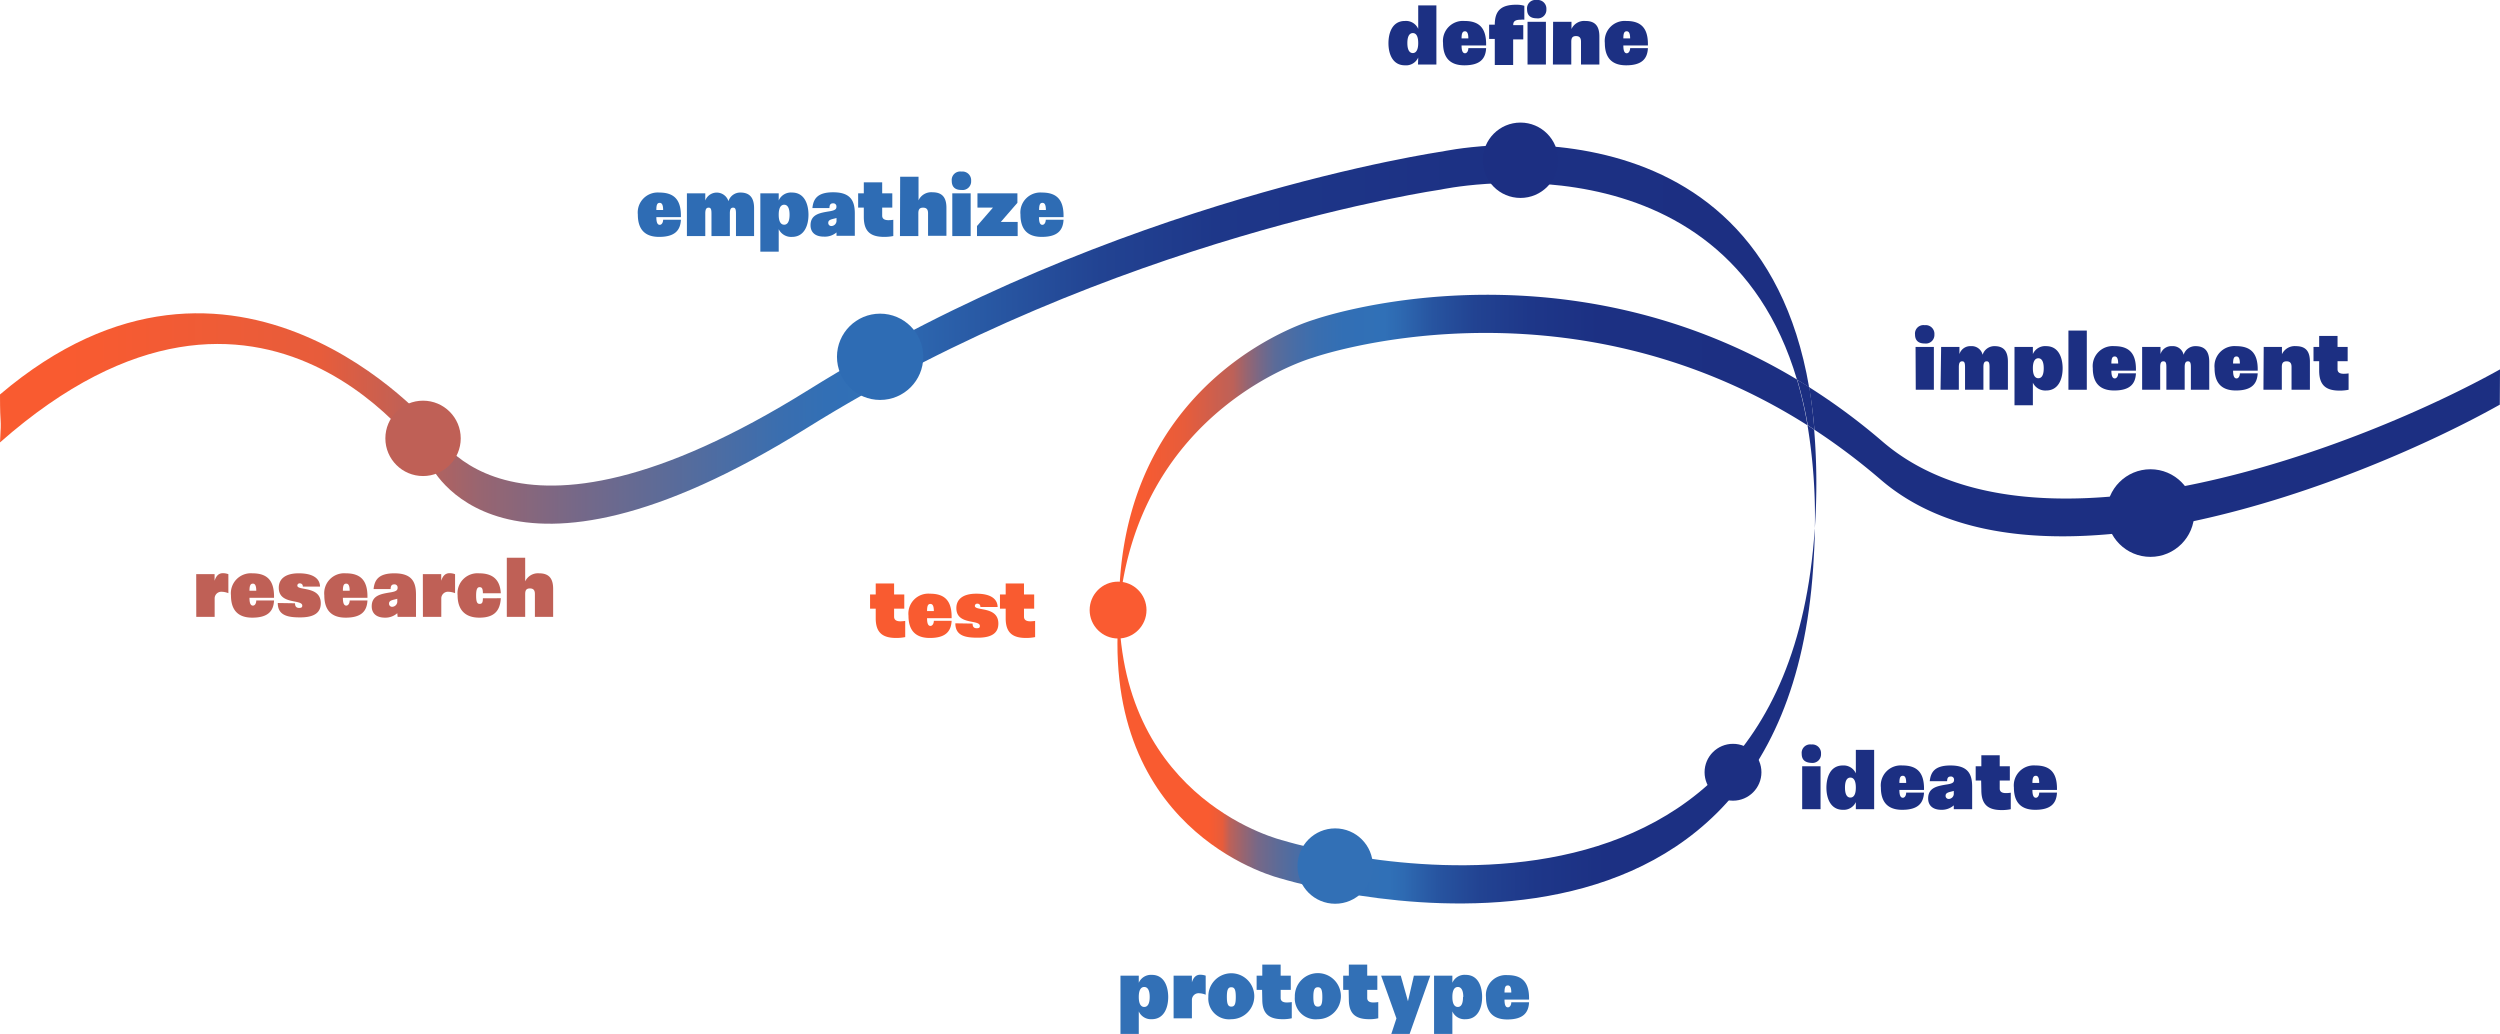 <svg id="Layer_1" data-name="Layer 1" xmlns="http://www.w3.org/2000/svg" xmlns:xlink="http://www.w3.org/1999/xlink" viewBox="0 0 375.49 155.3"><defs><style>.cls-1{isolation:isolate;}.cls-2{fill:#bf6056;}.cls-3{fill:#1c3083;}.cls-4{fill:#2e6cb4;}.cls-5{fill:#3270b6;}.cls-6{fill:#f95b30;}.cls-7{fill:#1c2f82;}.cls-8{fill:url(#linear-gradient);}.cls-9{fill:url(#linear-gradient-2);}.cls-10{fill:url(#linear-gradient-3);}.cls-11{fill:none;}.cls-12{fill:url(#linear-gradient-4);}.cls-13{fill:url(#linear-gradient-5);}.cls-14{fill:url(#linear-gradient-6);}.cls-15{fill:#fa5b31;}</style><linearGradient id="linear-gradient" x1="2.13" y1="1073.88" x2="3.13" y2="1073.88" gradientTransform="matrix(103.41, 0, 0, -47.28, 299.67, 51305.02)" gradientUnits="userSpaceOnUse"><stop offset="0" stop-color="#f95b30"/><stop offset="0.03" stop-color="#f95b30"/><stop offset="0.1" stop-color="#e75c3b"/><stop offset="0.17" stop-color="#bd6158"/><stop offset="0.19" stop-color="#976571"/><stop offset="0.21" stop-color="#776887"/><stop offset="0.23" stop-color="#5c6b98"/><stop offset="0.26" stop-color="#486da6"/><stop offset="0.29" stop-color="#3a6eaf"/><stop offset="0.33" stop-color="#326fb5"/><stop offset="0.39" stop-color="#3070b7"/><stop offset="0.41" stop-color="#2e6ab2"/><stop offset="0.46" stop-color="#2754a0"/><stop offset="0.52" stop-color="#224392"/><stop offset="0.6" stop-color="#1e3789"/><stop offset="0.7" stop-color="#1c3083"/><stop offset="1" stop-color="#1c2f82"/></linearGradient><linearGradient id="linear-gradient-2" x1="1.17" y1="1075" x2="2.43" y2="1075" gradientTransform="matrix(271.71, 0, 0, -56.9, -36.72, 61679.6)" gradientUnits="userSpaceOnUse"><stop offset="0" stop-color="#f95b30"/><stop offset="0.24" stop-color="#f95b30"/><stop offset="0.35" stop-color="#e75c3b"/><stop offset="0.39" stop-color="#bd6158"/><stop offset="0.42" stop-color="#976571"/><stop offset="0.46" stop-color="#776887"/><stop offset="0.5" stop-color="#5c6b98"/><stop offset="0.53" stop-color="#486da6"/><stop offset="0.55" stop-color="#3a6eaf"/><stop offset="0.57" stop-color="#326fb5"/><stop offset="0.59" stop-color="#3070b7"/><stop offset="0.6" stop-color="#2e6ab2"/><stop offset="0.65" stop-color="#2754a0"/><stop offset="0.69" stop-color="#224392"/><stop offset="0.74" stop-color="#1e3789"/><stop offset="0.87" stop-color="#1c3083"/><stop offset="1" stop-color="#1c2f82"/></linearGradient><linearGradient id="linear-gradient-3" x1="88.25" y1="1060.31" x2="89.25" y2="1060.31" gradientTransform="matrix(1.34, 0, 0, -15.51, 505.14, 16976.21)" gradientUnits="userSpaceOnUse"><stop offset="0" stop-color="#1c2f82"/><stop offset="1" stop-color="#1c2f82"/></linearGradient><linearGradient id="linear-gradient-4" x1="2.12" y1="1074.94" x2="3.12" y2="1074.94" gradientTransform="matrix(104.74, 0, 0, -56.32, 298.1, 61114.38)" gradientUnits="userSpaceOnUse"><stop offset="0" stop-color="#f95b30"/><stop offset="0.13" stop-color="#f95b30"/><stop offset="0.15" stop-color="#e75c3b"/><stop offset="0.16" stop-color="#bd6158"/><stop offset="0.18" stop-color="#976571"/><stop offset="0.2" stop-color="#776887"/><stop offset="0.23" stop-color="#5c6b98"/><stop offset="0.26" stop-color="#486da6"/><stop offset="0.29" stop-color="#3a6eaf"/><stop offset="0.33" stop-color="#326fb5"/><stop offset="0.39" stop-color="#3070b7"/><stop offset="0.41" stop-color="#2e6ab2"/><stop offset="0.46" stop-color="#2754a0"/><stop offset="0.52" stop-color="#224392"/><stop offset="0.6" stop-color="#1e3789"/><stop offset="0.7" stop-color="#1c3083"/><stop offset="1" stop-color="#1c2f82"/></linearGradient><linearGradient id="linear-gradient-5" x1="45.67" y1="1038.85" x2="46.67" y2="1038.85" gradientTransform="matrix(2.63, 0, 0, -7.52, 502.27, 8333.24)" xlink:href="#linear-gradient-3"/><linearGradient id="linear-gradient-6" x1="2.13" y1="1068.01" x2="4.05" y2="1068.01" gradientTransform="matrix(103.77, 0, 0, -25.07, 402.94, 27304.75)" xlink:href="#linear-gradient-3"/></defs><title>mobil_diagram</title><g id="Group_6375" data-name="Group 6375"><g id="research" class="cls-1"><g class="cls-1"><path class="cls-2" d="M381.73,548.69h2.76v1h0c.23-.73.61-1.14,1.26-1.14a2.37,2.37,0,0,1,.81.15v2.85a3,3,0,0,0-1-.21,1,1,0,0,0-1.06,1v2.77h-2.76Z" transform="translate(-352.26 -462.46)"/><path class="cls-2" d="M393.42,552.65c-.08,1.61-.92,2.58-3.27,2.58s-3.2-1.36-3.2-3.35a3,3,0,0,1,3.22-3.31c2.15,0,3.25,1,3.25,3.47v.21h-3.69c0,.89.21,1.17.52,1.17s.5-.35.5-.77Zm-2.67-1.46c0-.72-.16-1.07-.5-1.07s-.52.23-.52,1.07Z" transform="translate(-352.26 -462.46)"/><path class="cls-2" d="M396.57,553.07c0,.49.22.7.62.7s.47-.14.47-.35c0-1-3.53-.1-3.53-2.68,0-1.24.88-2.17,3-2.17s3.17.76,3.2,2h-2.59a.43.43,0,0,0-.45-.49.33.33,0,0,0-.37.34c0,.8,3.52,0,3.52,2.65,0,1.21-.72,2.12-3.08,2.12-1.74,0-3.38-.22-3.38-2.16Z" transform="translate(-352.26 -462.46)"/><path class="cls-2" d="M407.45,552.65c-.08,1.61-.92,2.58-3.27,2.58s-3.21-1.36-3.21-3.35a3,3,0,0,1,3.23-3.31c2.15,0,3.25,1,3.25,3.47v.21h-3.69c0,.89.21,1.17.51,1.17s.51-.35.51-.77Zm-2.67-1.46c0-.72-.16-1.07-.51-1.07s-.51.23-.51,1.07Z" transform="translate(-352.26 -462.46)"/><path class="cls-2" d="M411.93,554.56h0a2.69,2.69,0,0,1-1.84.67c-1.37,0-2-.71-2-1.7,0-1.66,1.41-1.87,2.89-2.11.95-.16,1-.4,1-.72a.46.46,0,0,0-.51-.47c-.32,0-.54.15-.54.71h-2.56c.14-1.36.73-2.37,3.12-2.37,2.58,0,3.25,1.24,3.25,3.18v3.36h-2.76Zm0-2.17c-.54.18-1.24.19-1.24.72a.46.46,0,0,0,.47.49.8.8,0,0,0,.77-.89Z" transform="translate(-352.26 -462.46)"/><path class="cls-2" d="M415.77,548.69h2.76v1h0c.23-.73.61-1.14,1.26-1.14a2.43,2.43,0,0,1,.82.15v2.85a3.05,3.05,0,0,0-1-.21,1,1,0,0,0-1.07,1v2.77h-2.76Z" transform="translate(-352.26 -462.46)"/><path class="cls-2" d="M427.48,552.31c-.11,2.08-1.19,2.92-3.22,2.92-2.31,0-3.27-1.36-3.27-3.35a3,3,0,0,1,3.23-3.31c2,0,3.15.91,3.26,3h-2.69c0-.77-.18-.92-.5-.92s-.52.27-.52,1.26.18,1.25.52,1.25.5-.14.5-.84Z" transform="translate(-352.26 -462.46)"/><path class="cls-2" d="M428.38,546.23h2.76v3.55h0a2.12,2.12,0,0,1,2.1-1.21c1.54,0,2.1.85,2.1,2.34v4.2H432.6v-3.42c0-.49-.15-.85-.75-.85s-.71.36-.71.87v3.4h-2.76Z" transform="translate(-352.26 -462.46)"/></g></g><g id="define" class="cls-1"><g class="cls-1"><path class="cls-3" d="M565.27,471.1h0a2,2,0,0,1-2,1.17c-1.83,0-2.47-1.69-2.47-3.32,0-1.47.53-3.34,2.47-3.34a2,2,0,0,1,2,1.19h0v-3.53H568v8.88h-2.76Zm0-2.17c0-1.1-.35-1.5-.81-1.5s-.82.4-.82,1.5.36,1.5.82,1.5S565.27,470,565.27,468.93Z" transform="translate(-352.26 -462.46)"/><path class="cls-3" d="M575.47,469.69c-.08,1.61-.92,2.58-3.27,2.58s-3.2-1.36-3.2-3.35a3,3,0,0,1,3.22-3.31c2.15,0,3.25,1,3.25,3.47v.21h-3.69c0,.89.22,1.17.52,1.17s.5-.35.5-.77Zm-2.67-1.46c0-.72-.16-1.07-.5-1.07s-.52.23-.52,1.07Z" transform="translate(-352.26 -462.46)"/><path class="cls-3" d="M576.77,468.31h-.85v-2.14h.85v0c0-2.16,1-3,3.24-3a4.15,4.15,0,0,1,1.2.16v2.09a2.46,2.46,0,0,0-.52,0c-.7,0-1.15.15-1.15.77v.05h1.51v2.14h-1.52v3.84h-2.76Zm4.85-4.45a1.27,1.27,0,0,1,1.44-1.4,1.31,1.31,0,0,1,1.46,1.4,1.28,1.28,0,0,1-1.46,1.35C582.1,465.21,581.62,464.74,581.62,463.86Zm.07,1.87h2.76v6.42h-2.76Z" transform="translate(-352.26 -462.46)"/><path class="cls-3" d="M585.53,465.73h2.76v1.09h0a2.1,2.1,0,0,1,2.09-1.21c1.54,0,2.1.85,2.1,2.34v4.2h-2.76v-3.42c0-.49-.15-.85-.75-.85s-.71.36-.71.87v3.4h-2.76Z" transform="translate(-352.26 -462.46)"/><path class="cls-3" d="M599.77,469.69c-.08,1.61-.92,2.58-3.27,2.58s-3.2-1.36-3.2-3.35a3,3,0,0,1,3.22-3.31c2.15,0,3.25,1,3.25,3.47v.21h-3.69c0,.89.21,1.17.51,1.17s.51-.35.51-.77Zm-2.67-1.46c0-.72-.16-1.07-.51-1.07s-.51.23-.51,1.07Z" transform="translate(-352.26 -462.46)"/></g></g><g id="empathize" class="cls-1"><g class="cls-1"><path class="cls-4" d="M454.53,495.46c-.08,1.61-.92,2.58-3.27,2.58s-3.2-1.36-3.2-3.35a3,3,0,0,1,3.22-3.31c2.15,0,3.25,1,3.25,3.47v.22h-3.69c0,.88.21,1.16.51,1.16s.51-.35.51-.77ZM451.86,494c0-.72-.16-1.07-.51-1.07s-.51.23-.51,1.07Z" transform="translate(-352.26 -462.46)"/><path class="cls-4" d="M455.43,491.5h2.76v1.08h0a1.84,1.84,0,0,1,3.48.1h0a1.85,1.85,0,0,1,1.8-1.3c1.33,0,2.05.71,2.05,2.34v4.2H462.8v-3.39c0-.68-.11-.88-.43-.88s-.49.2-.49.88v3.39h-2.76v-3.39c0-.68-.11-.88-.43-.88s-.5.2-.5.88v3.39h-2.76Z" transform="translate(-352.26 -462.46)"/><path class="cls-4" d="M466.46,491.5h2.76v1.07h0a2,2,0,0,1,2-1.19c1.94,0,2.47,1.87,2.47,3.34,0,1.63-.65,3.32-2.47,3.32a2.07,2.07,0,0,1-2-1.16h0v3.38h-2.76Zm4.39,3.21c0-1.11-.36-1.5-.81-1.5s-.82.39-.82,1.5.36,1.5.82,1.5S470.85,495.81,470.85,494.71Z" transform="translate(-352.26 -462.46)"/><path class="cls-4" d="M477.9,497.37h0A2.69,2.69,0,0,1,476,498c-1.37,0-2-.71-2-1.7,0-1.66,1.41-1.87,2.89-2.11.95-.16,1-.4,1-.72a.46.46,0,0,0-.51-.47c-.32,0-.54.15-.54.71h-2.56c.14-1.36.73-2.37,3.12-2.37,2.57,0,3.25,1.24,3.25,3.18v3.36H477.9Zm0-2.17c-.54.18-1.24.19-1.24.72a.46.46,0,0,0,.47.49.8.8,0,0,0,.77-.89Z" transform="translate(-352.26 -462.46)"/><path class="cls-4" d="M482,493.64h-.85V491.5H482v-1.65h2.76v1.65h1.52v2.14h-1.52v1.21c0,.55.46.68.95.68a4.66,4.66,0,0,0,.72-.06v2.44a6.92,6.92,0,0,1-1.35.13c-2,0-3.08-.74-3.08-3Z" transform="translate(-352.26 -462.46)"/><path class="cls-4" d="M487.46,489h2.76v3.55h0a2.1,2.1,0,0,1,2.09-1.21c1.54,0,2.1.86,2.1,2.34v4.2h-2.76V494.5c0-.49-.15-.85-.75-.85s-.71.36-.71.88v3.39h-2.76Z" transform="translate(-352.26 -462.46)"/><path class="cls-4" d="M495.21,489.63a1.27,1.27,0,0,1,1.44-1.4,1.31,1.31,0,0,1,1.47,1.4,1.29,1.29,0,0,1-1.47,1.36C495.69,491,495.21,490.51,495.21,489.63Zm.08,1.87h2.76v6.42h-2.76Z" transform="translate(-352.26 -462.46)"/><path class="cls-4" d="M499,496.41l2.4-2.77h-2.33V491.5h6v1.42l-2.49,2.87h2.53v2.13H499Z" transform="translate(-352.26 -462.46)"/><path class="cls-4" d="M512,495.46c-.08,1.61-.92,2.58-3.27,2.58s-3.2-1.36-3.2-3.35a3,3,0,0,1,3.22-3.31c2.15,0,3.25,1,3.25,3.47v.22h-3.69c0,.88.21,1.16.51,1.16s.51-.35.51-.77ZM509.35,494c0-.72-.16-1.07-.51-1.07s-.51.23-.51,1.07Z" transform="translate(-352.26 -462.46)"/></g></g><g id="prototype" class="cls-1"><g class="cls-1"><path class="cls-5" d="M520.55,609h2.75v1.07h0a2,2,0,0,1,1.95-1.19c1.94,0,2.47,1.87,2.47,3.33,0,1.63-.65,3.33-2.47,3.33a2,2,0,0,1-1.95-1.17h0v3.38h-2.75Zm4.39,3.2c0-1.1-.36-1.5-.82-1.5s-.82.4-.82,1.5.36,1.5.82,1.5S524.94,613.3,524.94,612.2Z" transform="translate(-352.26 -462.46)"/><path class="cls-5" d="M528.53,609h2.75v1h0c.23-.73.61-1.14,1.26-1.14a2.6,2.6,0,0,1,.81.14v2.86a3,3,0,0,0-1-.22,1,1,0,0,0-1.07,1v2.77h-2.75Z" transform="translate(-352.26 -462.46)"/><path class="cls-5" d="M533.75,612.19a3.45,3.45,0,1,1,3.45,3.35A3.11,3.11,0,0,1,533.75,612.19Zm4.12,0c0-1.1-.19-1.45-.67-1.45s-.67.35-.67,1.45.19,1.46.67,1.46S537.87,613.32,537.87,612.21Z" transform="translate(-352.26 -462.46)"/><path class="cls-5" d="M541.82,611.13H541V609h.85v-1.66h2.76V609h1.52v2.13h-1.52v1.22c0,.55.46.68.95.68a6.35,6.35,0,0,0,.72-.06v2.43a5.9,5.9,0,0,1-1.35.14c-2,0-3.08-.75-3.08-2.95Z" transform="translate(-352.26 -462.46)"/><path class="cls-5" d="M546.74,612.19a3.46,3.46,0,1,1,3.46,3.35A3.12,3.12,0,0,1,546.74,612.19Zm4.13,0c0-1.1-.19-1.45-.67-1.45s-.68.35-.68,1.45.2,1.46.68,1.46S550.87,613.32,550.87,612.21Z" transform="translate(-352.26 -462.46)"/><path class="cls-5" d="M554.82,611.13H554V609h.85v-1.66h2.76V609h1.52v2.13h-1.52v1.22c0,.55.45.68.94.68a6.16,6.16,0,0,0,.72-.06v2.43a5.67,5.67,0,0,1-1.34.14c-2,0-3.08-.75-3.08-2.95Z" transform="translate(-352.26 -462.46)"/><path class="cls-5" d="M562,615.42,559.7,609h2.95l1.08,3.84.89-3.84h2.46l-3.1,8.75h-2.75Z" transform="translate(-352.26 -462.46)"/><path class="cls-5" d="M567.65,609h2.75v1.07h0a2,2,0,0,1,2-1.19c1.94,0,2.47,1.87,2.47,3.33,0,1.63-.65,3.33-2.47,3.33a2,2,0,0,1-2-1.17h0v3.38h-2.75Zm4.39,3.2c0-1.1-.37-1.5-.82-1.5s-.82.4-.82,1.5.36,1.5.82,1.5S572,613.3,572,612.2Z" transform="translate(-352.26 -462.46)"/><path class="cls-5" d="M581.92,613c-.08,1.6-.92,2.58-3.27,2.58s-3.2-1.36-3.2-3.35a3,3,0,0,1,3.22-3.31c2.15,0,3.25,1,3.25,3.47v.21h-3.69c0,.89.21,1.16.51,1.16s.51-.34.51-.76Zm-2.67-1.47c0-.72-.16-1.06-.51-1.06s-.51.22-.51,1.06Z" transform="translate(-352.26 -462.46)"/></g></g><g id="test" class="cls-1"><g class="cls-1"><path class="cls-6" d="M483.79,553.88h-.85v-2.13h.85v-1.66h2.76v1.66h1.53v2.13h-1.53v1.21c0,.55.46.69.95.69a6.16,6.16,0,0,0,.72-.06v2.43a6.88,6.88,0,0,1-1.34.13c-2,0-3.09-.74-3.09-2.95Z" transform="translate(-352.26 -462.46)"/><path class="cls-6" d="M495.19,555.7c-.08,1.61-.92,2.58-3.27,2.58s-3.21-1.35-3.21-3.34a3,3,0,0,1,3.23-3.31c2.15,0,3.25,1,3.25,3.46v.22H491.5c0,.89.21,1.16.51,1.16s.51-.35.51-.77Zm-2.67-1.46c0-.72-.16-1.07-.51-1.07s-.51.23-.51,1.07Z" transform="translate(-352.26 -462.46)"/><path class="cls-6" d="M498.34,556.12c0,.5.21.7.62.7s.47-.13.47-.35c0-1-3.53-.09-3.53-2.67,0-1.25.88-2.17,3-2.17s3.17.75,3.2,2h-2.59c0-.34-.18-.5-.45-.5a.34.34,0,0,0-.38.34c0,.8,3.53,0,3.53,2.65,0,1.21-.72,2.12-3.08,2.12-1.74,0-3.38-.21-3.38-2.16Z" transform="translate(-352.26 -462.46)"/><path class="cls-6" d="M503.31,553.88h-.86v-2.13h.86v-1.66h2.75v1.66h1.53v2.13h-1.53v1.21c0,.55.46.69.95.69a6.16,6.16,0,0,0,.72-.06v2.43a6.88,6.88,0,0,1-1.34.13c-2,0-3.08-.74-3.08-2.95Z" transform="translate(-352.26 -462.46)"/></g></g><g id="ideate" class="cls-1"><g class="cls-1"><path class="cls-7" d="M622.87,575.68a1.27,1.27,0,0,1,1.44-1.4,1.31,1.31,0,0,1,1.46,1.4,1.29,1.29,0,0,1-1.46,1.36C623.35,577,622.87,576.56,622.87,575.68Zm.07,1.87h2.76V584h-2.76Z" transform="translate(-352.26 -462.46)"/><path class="cls-7" d="M631,582.93h0a2,2,0,0,1-1.95,1.16c-1.82,0-2.47-1.69-2.47-3.32,0-1.47.53-3.34,2.47-3.34a2,2,0,0,1,1.95,1.19h0v-3.53h2.75V584H631Zm0-2.18c0-1.1-.36-1.5-.82-1.5s-.81.4-.81,1.5.35,1.5.81,1.5S631,581.86,631,580.75Z" transform="translate(-352.26 -462.46)"/><path class="cls-7" d="M641.24,581.51c-.09,1.61-.93,2.58-3.28,2.58s-3.2-1.36-3.2-3.35a3,3,0,0,1,3.23-3.31c2.14,0,3.25,1,3.25,3.47v.21h-3.7c0,.89.22,1.17.52,1.17s.5-.35.5-.77Zm-2.68-1.46c0-.72-.15-1.07-.5-1.07s-.52.23-.52,1.07Z" transform="translate(-352.26 -462.46)"/><path class="cls-7" d="M645.71,583.42h0a2.7,2.7,0,0,1-1.85.67c-1.37,0-2-.71-2-1.7,0-1.66,1.4-1.88,2.89-2.12.95-.15,1-.39,1-.72a.45.45,0,0,0-.5-.46c-.33,0-.54.15-.54.7H642.1c.15-1.35.73-2.36,3.12-2.36,2.58,0,3.25,1.24,3.25,3.18V584h-2.76Zm0-2.17c-.54.18-1.23.19-1.23.72a.46.46,0,0,0,.47.49.79.79,0,0,0,.76-.89Z" transform="translate(-352.26 -462.46)"/><path class="cls-7" d="M649.82,579.69H649v-2.14h.85V575.9h2.76v1.65h1.52v2.14h-1.52v1.21c0,.55.45.68.94.68a4.56,4.56,0,0,0,.72-.06V584a6.76,6.76,0,0,1-1.34.13c-2,0-3.08-.75-3.08-3Z" transform="translate(-352.26 -462.46)"/><path class="cls-7" d="M661.21,581.51c-.08,1.61-.92,2.58-3.27,2.58s-3.2-1.36-3.2-3.35a3,3,0,0,1,3.22-3.31c2.15,0,3.25,1,3.25,3.47v.21h-3.69c0,.89.22,1.17.52,1.17s.5-.35.5-.77Zm-2.67-1.46c0-.72-.16-1.07-.5-1.07s-.52.23-.52,1.07Z" transform="translate(-352.26 -462.46)"/></g></g><g id="implement" class="cls-1"><g class="cls-1"><path class="cls-7" d="M639.89,512.7a1.27,1.27,0,0,1,1.44-1.4,1.31,1.31,0,0,1,1.47,1.4,1.29,1.29,0,0,1-1.47,1.35C640.37,514.05,639.89,513.57,639.89,512.7Zm.08,1.87h2.75V521H640Z" transform="translate(-352.26 -462.46)"/><path class="cls-7" d="M643.81,514.57h2.75v1.08h0a1.7,1.7,0,0,1,1.71-1.2,1.68,1.68,0,0,1,1.77,1.3h0a1.85,1.85,0,0,1,1.8-1.3c1.33,0,2,.71,2,2.34V521h-2.76v-3.4c0-.67-.11-.87-.43-.87s-.49.2-.49.87V521h-2.76v-3.4c0-.67-.11-.87-.43-.87s-.5.2-.5.87V521h-2.75Z" transform="translate(-352.26 -462.46)"/><path class="cls-7" d="M654.83,514.57h2.76v1.07h0a2,2,0,0,1,2-1.19c1.94,0,2.47,1.87,2.47,3.33,0,1.64-.65,3.33-2.47,3.33a2.06,2.06,0,0,1-2-1.17h0v3.39h-2.76Zm4.39,3.2c0-1.1-.36-1.5-.81-1.5s-.82.4-.82,1.5.36,1.5.82,1.5S659.22,518.88,659.22,517.77Z" transform="translate(-352.26 -462.46)"/><path class="cls-7" d="M662.93,512.11h2.76V521h-2.76Z" transform="translate(-352.26 -462.46)"/><path class="cls-7" d="M673.07,518.53c-.08,1.61-.92,2.58-3.27,2.58s-3.21-1.36-3.21-3.35a3,3,0,0,1,3.23-3.31c2.15,0,3.25,1,3.25,3.47v.21h-3.69c0,.89.21,1.17.51,1.17s.51-.35.51-.77Zm-2.67-1.47c0-.71-.16-1.06-.51-1.06s-.51.23-.51,1.06Z" transform="translate(-352.26 -462.46)"/><path class="cls-7" d="M674,514.57h2.76v1.08h0a1.7,1.7,0,0,1,1.71-1.2,1.66,1.66,0,0,1,1.76,1.3h0a1.84,1.84,0,0,1,1.79-1.3c1.34,0,2.06.71,2.06,2.34V521h-2.76v-3.4c0-.67-.11-.87-.43-.87s-.5.2-.5.87V521h-2.75v-3.4c0-.67-.11-.87-.44-.87s-.49.2-.49.87V521H674Z" transform="translate(-352.26 -462.46)"/><path class="cls-7" d="M691.36,518.53c-.09,1.61-.93,2.58-3.28,2.58s-3.2-1.36-3.2-3.35a3,3,0,0,1,3.23-3.31c2.14,0,3.25,1,3.25,3.47v.21h-3.7c0,.89.22,1.17.52,1.17s.5-.35.5-.77Zm-2.68-1.47c0-.71-.15-1.06-.5-1.06s-.52.23-.52,1.06Z" transform="translate(-352.26 -462.46)"/><path class="cls-7" d="M692.26,514.57H695v1.09h0a2.12,2.12,0,0,1,2.1-1.21c1.54,0,2.1.85,2.1,2.34V521h-2.76v-3.42c0-.49-.15-.85-.75-.85s-.71.36-.71.87V521h-2.76Z" transform="translate(-352.26 -462.46)"/><path class="cls-7" d="M700.59,516.71h-.85v-2.14h.85v-1.65h2.76v1.65h1.52v2.14h-1.52v1.21c0,.55.45.68.94.68a4.56,4.56,0,0,0,.72-.06V521a6.76,6.76,0,0,1-1.34.13c-2,0-3.08-.75-3.08-3Z" transform="translate(-352.26 -462.46)"/></g></g><g id="Group_6066" data-name="Group 6066"><path id="Path_10058" data-name="Path 10058" class="cls-8" d="M623.74,526.34c-36.88-23.37-74.31-10.15-74.31-10.15s-26.28,7.44-29.09,37.83c0-1.17,0-2.38.08-3.63,1.76-32.15,29.24-39.93,29.24-39.93s36.21-12.78,72.5,9A59.13,59.13,0,0,1,623.74,526.34Z" transform="translate(-352.26 -462.46)"/><path id="Path_10059" data-name="Path 10059" class="cls-9" d="M568.92,485.21s-49.09,7.05-95.24,35.82-56.61,5.43-56.61,5.43-29.54-34.73-64.81-4.75c0,5.35.26,2.84,0,7.2,39.81-35.09,64.58,3.28,64.58,3.28s10.45,23.34,56.6-5.44,95.25-35.82,95.25-35.82,42.27-9.21,53.47,28.55c.6.37,1.21.74,1.82,1.13C616.1,474.92,568.92,485.21,568.92,485.21Z" transform="translate(-352.26 -462.46)"/><path id="Path_10060" data-name="Path 10060" class="cls-10" d="M624.84,541.84a83.8,83.8,0,0,0-1.1-15.5c.35.21.7.44,1,.66A99.34,99.34,0,0,1,624.84,541.84Z" transform="translate(-352.26 -462.46)"/><path id="Path_10061" data-name="Path 10061" class="cls-11" d="M624.84,541.84a1.1,1.1,0,0,1,0,.18c-4.7,70-79.86,46.69-79.86,46.69S520.66,583,520.34,554c2.81-30.39,29.09-37.83,29.09-37.83s37.43-13.21,74.31,10.15A83.8,83.8,0,0,1,624.84,541.84Z" transform="translate(-352.26 -462.46)"/><path id="Path_10062" data-name="Path 10062" class="cls-12" d="M624.84,541.84c0,1.9-.12,3.87-.25,5.91-4.7,70-79.86,46.68-79.86,46.68s-26.31-6.16-24.55-38.31c0-.71.09-1.41.16-2.1C520.66,583,545,588.7,545,588.7S620.13,612,624.82,542Z" transform="translate(-352.26 -462.46)"/><path id="Path_10063" data-name="Path 10063" class="cls-13" d="M624.78,527l-1-.66a59.13,59.13,0,0,0-1.58-6.85c.6.36,1.21.73,1.82,1.12Q624.49,523.64,624.78,527Z" transform="translate(-352.26 -462.46)"/><path id="Path_10064" data-name="Path 10064" class="cls-14" d="M727.75,517.94c-20.5,11.44-69.7,30.61-92.71,10.87a94.15,94.15,0,0,0-11.06-8.2q.51,3,.8,6.39a96.58,96.58,0,0,1,10,7.54c23.1,19.81,72.43.2,92.94-11.3Z" transform="translate(-352.26 -462.46)"/></g><circle id="Ellipse_154" data-name="Ellipse 154" class="cls-2" cx="63.54" cy="65.84" r="5.66"/><circle id="Ellipse_155" data-name="Ellipse 155" class="cls-4" cx="132.19" cy="53.59" r="6.48"/><circle id="Ellipse_156" data-name="Ellipse 156" class="cls-7" cx="228.37" cy="24.07" r="5.66"/><circle id="Ellipse_157" data-name="Ellipse 157" class="cls-15" cx="167.93" cy="91.63" r="4.27"/><circle id="Ellipse_158" data-name="Ellipse 158" class="cls-7" cx="260.29" cy="115.99" r="4.27"/><circle id="Ellipse_159" data-name="Ellipse 159" class="cls-7" cx="322.99" cy="77.06" r="6.58"/><circle id="Ellipse_160" data-name="Ellipse 160" class="cls-5" cx="200.54" cy="130.08" r="5.66"/></g></svg>